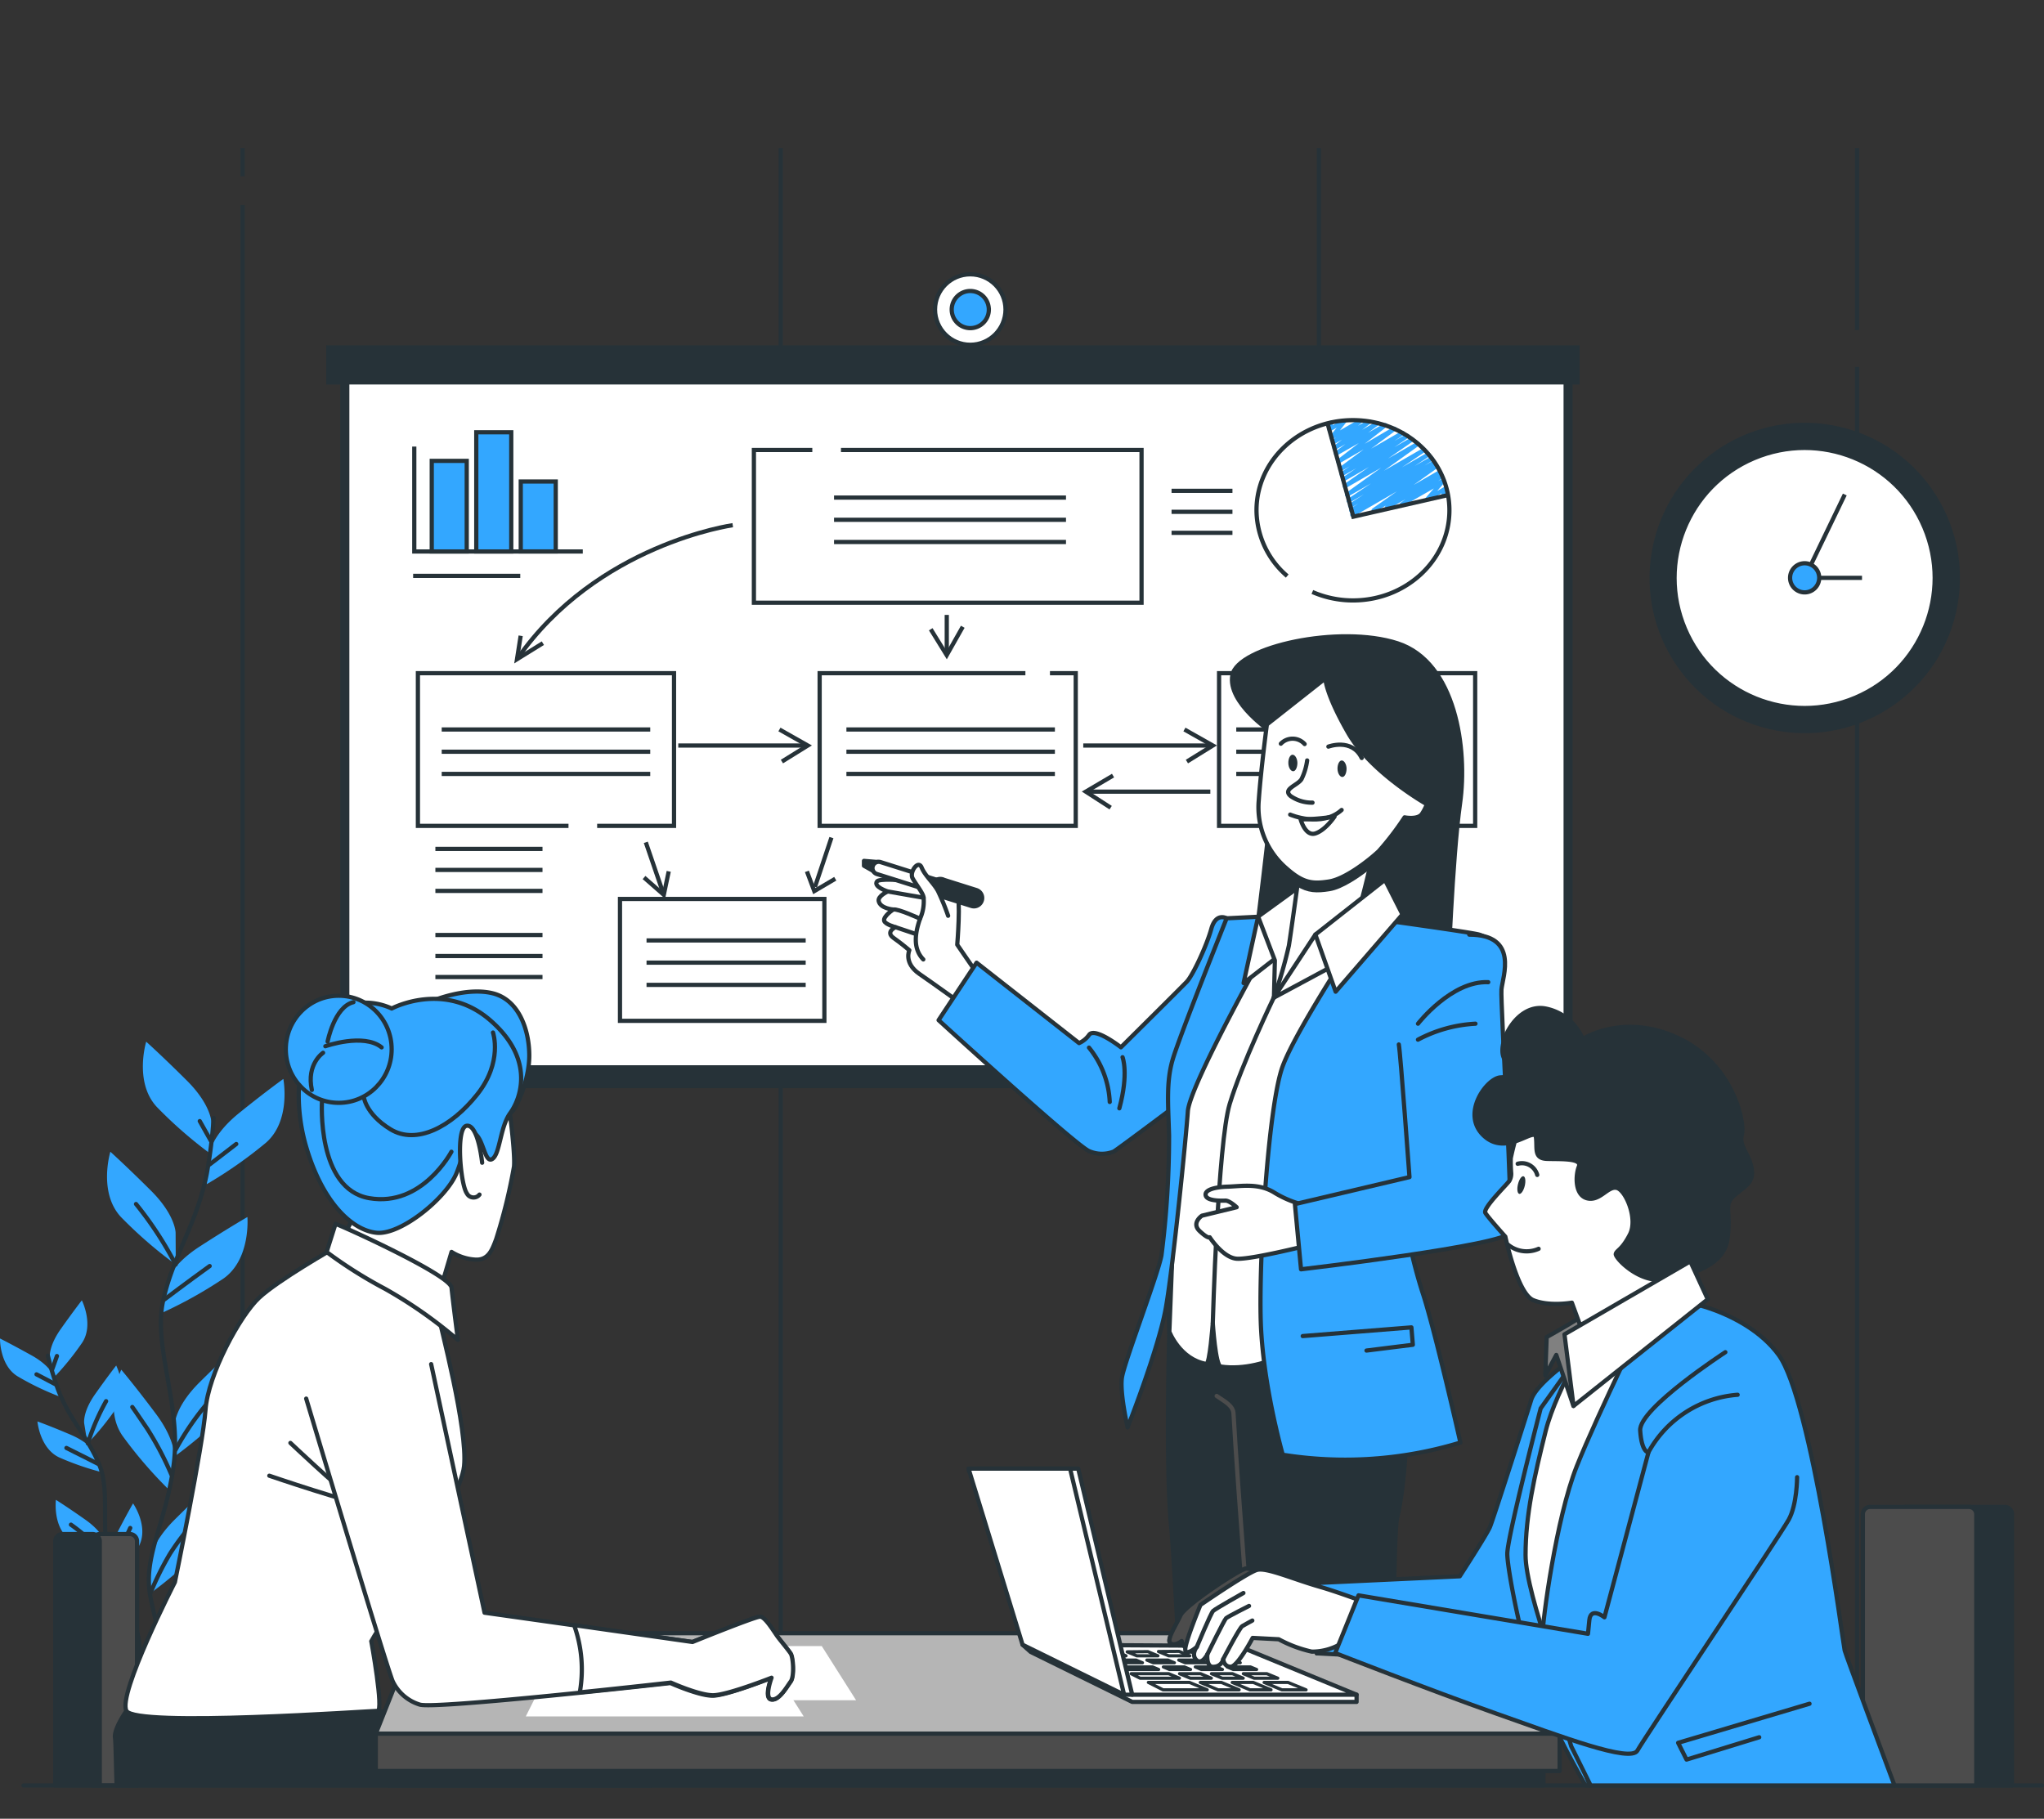 <svg xmlns="http://www.w3.org/2000/svg" xmlns:xlink="http://www.w3.org/1999/xlink" width="345" height="307" viewBox="0 0 345 307">
  <rect x="0" y="0" width="345" height="307" fill="#333333" stroke="none"/>
  <defs>
    <clipPath id="clip-path">
      <rect id="Rectangle_5892" data-name="Rectangle 5892" width="345" height="307" transform="translate(20677 4321)" fill="#fff"/>
    </clipPath>
  </defs>
  <g id="Mask_Group_24" data-name="Mask Group 24" transform="translate(-20677 -4321)" clip-path="url(#clip-path)">
    <g id="Consulting-bro" transform="translate(20671.166 4308.121)">
      <g id="freepik--background-simple--inject-32">
        <path id="Path_52773" data-name="Path 52773" d="M20.017,201.34s13.677,55.82,69.1,85.233,121.855,21.022,175.951,15.608S353.8,260.116,350.478,214.1s-46.844-52.394-79.784-99.851-34.464-64.639-87.883-88.261S60.286,34.008,33.324,94.408,20.017,201.34,20.017,201.34Z" fill="none"/>
        <path id="Path_52774" data-name="Path 52774" d="M20.017,201.34s13.677,55.82,69.1,85.233,121.855,21.022,175.951,15.608S353.8,260.116,350.478,214.1s-46.844-52.394-79.784-99.851-34.464-64.639-87.883-88.261S60.286,34.008,33.324,94.408,20.017,201.34,20.017,201.34Z" fill="#fff" opacity="0"/>
      </g>
      <g id="freepik--Wall--inject-32">
        <line id="Line_434" data-name="Line 434" y2="249.438" transform="translate(46.78 47.493)" fill="none" stroke="#263238" stroke-miterlimit="10" stroke-width="0.712"/>
        <line id="Line_435" data-name="Line 435" y2="4.773" transform="translate(46.78 37.876)" fill="none" stroke="#263238" stroke-miterlimit="10" stroke-width="0.712"/>
        <line id="Line_436" data-name="Line 436" y2="259.054" transform="translate(137.612 37.876)" fill="none" stroke="#263238" stroke-miterlimit="10" stroke-width="0.712"/>
        <line id="Line_437" data-name="Line 437" y2="259.054" transform="translate(228.445 37.876)" fill="none" stroke="#263238" stroke-miterlimit="10" stroke-width="0.712"/>
        <line id="Line_438" data-name="Line 438" y2="222.119" transform="translate(319.277 74.811)" fill="none" stroke="#263238" stroke-miterlimit="10" stroke-width="0.712"/>
        <line id="Line_439" data-name="Line 439" y2="30.71" transform="translate(319.277 37.876)" fill="none" stroke="#263238" stroke-miterlimit="10" stroke-width="0.712"/>
      </g>
      <g id="freepik--Board--inject-32">
        <rect id="Rectangle_5897" data-name="Rectangle 5897" width="208" height="123.273" transform="translate(63.271 73.28)" fill="#263238"/>
        <rect id="Rectangle_5898" data-name="Rectangle 5898" width="205.649" height="116.263" transform="translate(64.447 76.785)" fill="#fff" stroke="#263238" stroke-linecap="round" stroke-linejoin="round" stroke-width="0.712"/>
        <rect id="Rectangle_5899" data-name="Rectangle 5899" width="211.54" height="6.611" transform="translate(60.899 71.171)" fill="#263238"/>
        <circle id="Ellipse_759" data-name="Ellipse 759" cx="5.948" cy="5.948" r="5.948" transform="translate(163.656 59.182)" fill="#fff" stroke="#263238" stroke-linecap="round" stroke-linejoin="round" stroke-width="0.712"/>
        <path id="Path_52775" data-name="Path 52775" d="M172.739,65.13A3.134,3.134,0,1,1,169.6,62a3.134,3.134,0,0,1,3.134,3.127Z" fill="#33a7ff" stroke="#263238" stroke-miterlimit="10" stroke-width="0.712"/>
      </g>
      <g id="freepik--Graphics--inject-32">
        <path id="Path_52776" data-name="Path 52776" d="M101.788,152.287H76.371V126.514H119.6v25.773H106.625" fill="none" stroke="#263238" stroke-miterlimit="10" stroke-width="0.712"/>
        <rect id="Rectangle_5900" data-name="Rectangle 5900" width="34.499" height="20.573" transform="translate(110.479 164.625)" fill="none" stroke="#263238" stroke-miterlimit="10" stroke-width="0.712"/>
        <path id="Path_52777" data-name="Path 52777" d="M183.053,126.514h4.352v25.773H144.18V126.514h34.727" fill="none" stroke="#263238" stroke-miterlimit="10" stroke-width="0.712"/>
        <path id="Path_52778" data-name="Path 52778" d="M147.778,88.838h50.734v25.78h-65.43V88.838h9.859" fill="none" stroke="#263238" stroke-miterlimit="10" stroke-width="0.712"/>
        <rect id="Rectangle_5901" data-name="Rectangle 5901" width="43.226" height="25.773" transform="translate(211.597 126.514)" fill="none" stroke="#263238" stroke-miterlimit="10" stroke-width="0.712"/>
        <path id="Path_52779" data-name="Path 52779" d="M129.513,101.532s-22.938,3.184-36.415,22.617" fill="none" stroke="#263238" stroke-miterlimit="10" stroke-width="0.712"/>
        <line id="Line_440" data-name="Line 440" x2="3.035" y2="8.862" transform="translate(114.838 155.065)" fill="none" stroke="#263238" stroke-miterlimit="10" stroke-width="0.712"/>
        <line id="Line_441" data-name="Line 441" x1="2.778" y2="8.327" transform="translate(143.39 154.267)" fill="none" stroke="#263238" stroke-miterlimit="10" stroke-width="0.712"/>
        <path id="Path_52780" data-name="Path 52780" d="M114.539,161.006l3.334,2.921.833-3.961" fill="none" stroke="#263238" stroke-miterlimit="10" stroke-width="0.712"/>
        <path id="Path_52781" data-name="Path 52781" d="M142.029,159.966l1.247,3.334,3.54-2.087" fill="none" stroke="#263238" stroke-miterlimit="10" stroke-width="0.712"/>
        <path id="Path_52782" data-name="Path 52782" d="M93.717,120.2l-.62,3.954,4.367-2.707" fill="none" stroke="#263238" stroke-miterlimit="10" stroke-width="0.712"/>
        <line id="Line_442" data-name="Line 442" x2="21.656" transform="translate(188.674 138.724)" fill="none" stroke="#263238" stroke-miterlimit="10" stroke-width="0.712"/>
        <path id="Path_52783" data-name="Path 52783" d="M205.749,136.017l4.794,2.707-4.374,2.707" fill="none" stroke="#263238" stroke-miterlimit="10" stroke-width="0.712"/>
        <line id="Line_443" data-name="Line 443" x2="21.656" transform="translate(120.316 138.724)" fill="none" stroke="#263238" stroke-miterlimit="10" stroke-width="0.712"/>
        <path id="Path_52784" data-name="Path 52784" d="M137.392,136.017l4.787,2.707-4.367,2.707" fill="none" stroke="#263238" stroke-miterlimit="10" stroke-width="0.712"/>
        <line id="Line_444" data-name="Line 444" y2="6.589" transform="translate(165.636 116.676)" fill="none" stroke="#263238" stroke-miterlimit="10" stroke-width="0.712"/>
        <path id="Path_52785" data-name="Path 52785" d="M168.336,118.678l-2.707,4.794-2.7-4.374" fill="none" stroke="#263238" stroke-miterlimit="10" stroke-width="0.712"/>
        <line id="Line_445" data-name="Line 445" x1="20.829" transform="translate(189.294 146.51)" fill="none" stroke="#263238" stroke-miterlimit="10" stroke-width="0.712"/>
        <path id="Path_52786" data-name="Path 52786" d="M193.7,143.8l-4.6,2.707,4.2,2.707" fill="none" stroke="#263238" stroke-miterlimit="10" stroke-width="0.712"/>
        <line id="Line_446" data-name="Line 446" x2="39.151" transform="translate(146.609 96.873)" fill="none" stroke="#263238" stroke-miterlimit="10" stroke-width="0.712"/>
        <line id="Line_447" data-name="Line 447" x2="39.151" transform="translate(146.609 100.62)" fill="none" stroke="#263238" stroke-miterlimit="10" stroke-width="0.712"/>
        <line id="Line_448" data-name="Line 448" x2="39.151" transform="translate(146.609 104.367)" fill="none" stroke="#263238" stroke-miterlimit="10" stroke-width="0.712"/>
        <line id="Line_449" data-name="Line 449" x2="35.197" transform="translate(80.389 136.017)" fill="none" stroke="#263238" stroke-miterlimit="10" stroke-width="0.712"/>
        <line id="Line_450" data-name="Line 450" x2="35.197" transform="translate(80.389 139.771)" fill="none" stroke="#263238" stroke-miterlimit="10" stroke-width="0.712"/>
        <line id="Line_451" data-name="Line 451" x2="35.197" transform="translate(80.389 143.518)" fill="none" stroke="#263238" stroke-miterlimit="10" stroke-width="0.712"/>
        <line id="Line_452" data-name="Line 452" x2="35.19" transform="translate(148.697 136.017)" fill="none" stroke="#263238" stroke-miterlimit="10" stroke-width="0.712"/>
        <line id="Line_453" data-name="Line 453" x2="35.19" transform="translate(148.697 139.771)" fill="none" stroke="#263238" stroke-miterlimit="10" stroke-width="0.712"/>
        <line id="Line_454" data-name="Line 454" x2="35.19" transform="translate(148.697 143.518)" fill="none" stroke="#263238" stroke-miterlimit="10" stroke-width="0.712"/>
        <line id="Line_455" data-name="Line 455" x2="35.19" transform="translate(214.497 136.017)" fill="none" stroke="#263238" stroke-miterlimit="10" stroke-width="0.712"/>
        <line id="Line_456" data-name="Line 456" x2="35.19" transform="translate(214.497 139.771)" fill="none" stroke="#263238" stroke-miterlimit="10" stroke-width="0.712"/>
        <line id="Line_457" data-name="Line 457" x2="35.19" transform="translate(214.497 143.518)" fill="none" stroke="#263238" stroke-miterlimit="10" stroke-width="0.712"/>
        <line id="Line_458" data-name="Line 458" x2="26.863" transform="translate(114.96 171.627)" fill="none" stroke="#263238" stroke-miterlimit="10" stroke-width="0.712"/>
        <line id="Line_459" data-name="Line 459" x2="26.863" transform="translate(114.96 175.374)" fill="none" stroke="#263238" stroke-miterlimit="10" stroke-width="0.712"/>
        <line id="Line_460" data-name="Line 460" x2="26.863" transform="translate(114.96 179.128)" fill="none" stroke="#263238" stroke-miterlimit="10" stroke-width="0.712"/>
        <path id="Path_52787" data-name="Path 52787" d="M234.079,100.143a.356.356,0,0,1-.185-.655l.271-.171-.1.057a.356.356,0,0,1-.363-.606l1.425-.9-1.247.712a.356.356,0,0,1-.37-.605l2.55-1.667-2.415,1.425a.356.356,0,0,1-.477-.121.363.363,0,0,1,.107-.484l3.975-2.657-3.875,2.23a.349.349,0,0,1-.47-.114A.342.342,0,0,1,233,96.1l5.962-4.274L233,95.27a.356.356,0,0,1-.477-.121.349.349,0,0,1,.1-.477l4.274-2.963-4.2,2.429a.356.356,0,0,1-.47-.107.349.349,0,0,1,.1-.477l2.422-1.631-2.287,1.318a.356.356,0,0,1-.477-.121.349.349,0,0,1,.107-.477l1.56-1.054-1.425.819a.356.356,0,0,1-.385-.591l4.167-3.084-4.125,2.379a.356.356,0,0,1-.392-.591l3.69-2.849-3.669,2.087a.363.363,0,0,1-.477-.114.349.349,0,0,1,.093-.477l1.8-1.332-1.667.969a.363.363,0,0,1-.477-.114.356.356,0,0,1,.085-.477l1.475-1.118-1.332.769a.349.349,0,0,1-.47-.114.356.356,0,0,1,.071-.477l.712-.577-.57.328a.349.349,0,0,1-.442-.071.363.363,0,0,1,0-.449l1.126-1.425-1.026.591a.356.356,0,0,1-.392,0,.363.363,0,0,1-.135-.363L230,84.87a.385.385,0,0,1-.3-.178.363.363,0,0,1,.135-.484l.513-.3a.356.356,0,0,1,.52.392l-.093.363,1.881-1.083a.356.356,0,0,1,.456.527l-1.118,1.425,3.369-1.945a.363.363,0,0,1,.47.107.356.356,0,0,1-.078.477l-.712.584,1.781-1.033a.356.356,0,0,1,.392.591l-1.475,1.118,2.429-1.425a.363.363,0,0,1,.477.114.356.356,0,0,1-.085.477l-1.809,1.332,2.714-1.567a.352.352,0,1,1,.392.584l-3.69,2.849,4.865-2.849a.363.363,0,0,1,.477.114.356.356,0,0,1-.085.477l-4.174,3.084,5.143-2.963a.354.354,0,0,1,.378.6L241.2,87.306l2.023-1.168a.356.356,0,0,1,.378.6l-2.415,1.631,2.849-1.653a.356.356,0,0,1,.378.6l-4.274,2.963L245,87.47a.356.356,0,0,1,.378.6l-5.962,4.274,6.639-3.84a.356.356,0,0,1,.477.121.342.342,0,0,1-.1.477l-3.982,2.671,4.324-2.5a.356.356,0,0,1,.37.605l-2.55,1.667,2.728-1.574a.349.349,0,0,1,.477.121.342.342,0,0,1-.107.477l-1.425.912,1.475-.855a.349.349,0,0,1,.477.121.363.363,0,0,1-.107.484l-.271.171.306-.178a.356.356,0,0,1,.378.6l-4.1,2.921,4.274-2.472a.349.349,0,0,1,.477.114.356.356,0,0,1-.1.484l-.093.057h0a.356.356,0,0,1,.385.6l-.8.563.755-.427a.349.349,0,0,1,.442.534l-1.353,1.56L249.723,95a.342.342,0,0,1,.406.043.356.356,0,0,1,.1.4l-.142.335a.357.357,0,0,1,.221.662l-.755.435a.349.349,0,0,1-.5-.442l.121-.3-2.244,1.3a.356.356,0,0,1-.442-.541l1.353-1.56L242.649,98.3a.356.356,0,0,1-.47-.114.342.342,0,0,1,.093-.477l.8-.57-2.956,1.7a.356.356,0,0,1-.477-.121.349.349,0,0,1,.107-.477l.085-.064-1.973,1.14a.349.349,0,0,1-.47-.114.342.342,0,0,1,.093-.477l4.125-2.9-7.344,4.239a.32.32,0,0,1-.178.071Z" fill="#33a7ff"/>
        <path id="Path_52788" data-name="Path 52788" d="M223.1,110.116a14.731,14.731,0,0,1-5.186-11.1c0-8.406,7.287-15.216,16.277-15.216s16.284,6.81,16.284,15.216-7.287,15.216-16.284,15.216a17.149,17.149,0,0,1-6.848-1.426" fill="none" stroke="#263238" stroke-miterlimit="10" stroke-width="0.712"/>
        <line id="Line_461" data-name="Line 461" x2="10.279" transform="translate(203.576 95.733)" fill="none" stroke="#263238" stroke-miterlimit="10" stroke-width="0.712"/>
        <line id="Line_462" data-name="Line 462" x2="10.279" transform="translate(203.576 99.274)" fill="none" stroke="#263238" stroke-miterlimit="10" stroke-width="0.712"/>
        <line id="Line_463" data-name="Line 463" x2="10.279" transform="translate(203.576 102.821)" fill="none" stroke="#263238" stroke-miterlimit="10" stroke-width="0.712"/>
        <line id="Line_464" data-name="Line 464" x2="18.08" transform="translate(79.321 156.176)" fill="none" stroke="#263238" stroke-miterlimit="10" stroke-width="0.712"/>
        <line id="Line_465" data-name="Line 465" x2="18.08" transform="translate(79.321 159.724)" fill="none" stroke="#263238" stroke-miterlimit="10" stroke-width="0.712"/>
        <line id="Line_466" data-name="Line 466" x2="18.08" transform="translate(75.566 110.087)" fill="none" stroke="#263238" stroke-miterlimit="10" stroke-width="0.712"/>
        <line id="Line_467" data-name="Line 467" x2="18.08" transform="translate(79.321 163.264)" fill="none" stroke="#263238" stroke-miterlimit="10" stroke-width="0.712"/>
        <line id="Line_468" data-name="Line 468" x2="18.08" transform="translate(79.321 170.708)" fill="none" stroke="#263238" stroke-miterlimit="10" stroke-width="0.712"/>
        <line id="Line_469" data-name="Line 469" x2="18.08" transform="translate(79.321 174.256)" fill="none" stroke="#263238" stroke-miterlimit="10" stroke-width="0.712"/>
        <line id="Line_470" data-name="Line 470" x2="18.08" transform="translate(79.321 177.803)" fill="none" stroke="#263238" stroke-miterlimit="10" stroke-width="0.712"/>
        <path id="Path_52789" data-name="Path 52789" d="M229.862,84.186l4.4,15.907,16.078-3.669" fill="none" stroke="#263238" stroke-miterlimit="10" stroke-width="0.712"/>
        <path id="Path_52790" data-name="Path 52790" d="M75.759,88.261V105.97H104.2" fill="none" stroke="#263238" stroke-miterlimit="10" stroke-width="0.712"/>
        <rect id="Rectangle_5902" data-name="Rectangle 5902" width="5.905" height="15.294" transform="translate(78.708 90.675)" fill="#33a7ff" stroke="#263238" stroke-miterlimit="10" stroke-width="0.712"/>
        <rect id="Rectangle_5903" data-name="Rectangle 5903" width="5.905" height="11.804" transform="translate(93.731 94.159)" fill="#33a7ff" stroke="#263238" stroke-miterlimit="10" stroke-width="0.712"/>
        <rect id="Rectangle_5904" data-name="Rectangle 5904" width="5.905" height="20.124" transform="translate(86.223 85.846)" fill="#33a7ff" stroke="#263238" stroke-miterlimit="10" stroke-width="0.712"/>
      </g>
      <g id="freepik--Plants--inject-32">
        <path id="Path_52791" data-name="Path 52791" d="M41.523,202.387s0-2.978-4.167-7.124-6.846-6.547-6.846-6.547-2.087,6.846,1.788,11.013a73.087,73.087,0,0,0,9.225,8.035Z" fill="#33a7ff"/>
        <path id="Path_52792" data-name="Path 52792" d="M35.475,220.979s0-2.978-4.167-7.124-6.846-6.561-6.846-6.561-2.087,6.846,1.781,11.013a73.452,73.452,0,0,0,9.261,8.035Z" fill="#33a7ff"/>
        <path id="Path_52793" data-name="Path 52793" d="M41.259,207.459s.321-2.963,4.9-6.668,7.5-5.784,7.5-5.784,1.353,7.024-2.935,10.764a73.829,73.829,0,0,1-10.03,7.017Z" fill="#33a7ff"/>
        <path id="Path_52794" data-name="Path 52794" d="M33.958,229.413s.62-2.906,5.571-6.112,8.064-4.986,8.064-4.986.605,7.124-4.053,10.393a73.574,73.574,0,0,1-10.685,5.927Z" fill="#33a7ff"/>
        <path id="Path_52795" data-name="Path 52795" d="M35.326,253.356s0-2.978,4.174-7.124,6.846-6.547,6.846-6.547,2.08,6.846-1.788,11.013a72.9,72.9,0,0,1-9.261,8.035Z" fill="#33a7ff"/>
        <path id="Path_52796" data-name="Path 52796" d="M35.261,259.2s.42-2.942-3.113-7.665-5.848-7.451-5.848-7.451-3.035,6.482.207,11.155A73.03,73.03,0,0,0,34.5,264.5Z" fill="#33a7ff"/>
        <path id="Path_52797" data-name="Path 52797" d="M31.151,276.521s0-2.978,4.167-7.124,6.846-6.554,6.846-6.554,2.087,6.846-1.788,11.013a72.788,72.788,0,0,1-9.261,8.042Z" fill="#33a7ff"/>
        <path id="Path_52798" data-name="Path 52798" d="M33.929,292.222s-.748-2.885,2.223-7.971,4.986-8.071,4.986-8.071,3.747,6.1,1.061,11.113a73.93,73.93,0,0,1-6.9,10.115Z" fill="#33a7ff"/>
        <path id="Path_52799" data-name="Path 52799" d="M41.9,201.6a84.978,84.978,0,0,1-1.14,9.261c-1.646,8.548-5.77,14-7.416,21.691s3.084,17.6,1.817,27.468-5.108,15.373-4.011,21.962,6.867,24.434,6.867,24.434" fill="none" stroke="#263238" stroke-linecap="round" stroke-linejoin="round" stroke-width="0.712"/>
        <line id="Line_471" data-name="Line 471" y1="3.448" x2="4.488" transform="translate(41.224 205.991)" fill="none" stroke="#263238" stroke-linecap="round" stroke-linejoin="round" stroke-width="0.712"/>
        <line id="Line_472" data-name="Line 472" x1="1.881" y1="3.341" transform="translate(39.55 202.123)" fill="none" stroke="#263238" stroke-linecap="round" stroke-linejoin="round" stroke-width="0.712"/>
        <path id="Path_52800" data-name="Path 52800" d="M33.595,232.227s3.761-2.849,7.629-5.635" fill="none" stroke="#263238" stroke-linecap="round" stroke-linejoin="round" stroke-width="0.712"/>
        <path id="Path_52801" data-name="Path 52801" d="M35.475,226.336a60.168,60.168,0,0,0-6.682-10.215" fill="none" stroke="#263238" stroke-linecap="round" stroke-linejoin="round" stroke-width="0.712"/>
        <path id="Path_52802" data-name="Path 52802" d="M35.475,257.594a46.638,46.638,0,0,1,8.042-10.764" fill="none" stroke="#263238" stroke-linecap="round" stroke-linejoin="round" stroke-width="0.712"/>
        <path id="Path_52803" data-name="Path 52803" d="M34.749,261.768a52.763,52.763,0,0,0-4.075-7.729c-2.194-3.234-2.507-3.654-2.507-3.654" fill="none" stroke="#263238" stroke-linecap="round" stroke-linejoin="round" stroke-width="0.712"/>
        <path id="Path_52804" data-name="Path 52804" d="M31.151,281.992a49.985,49.985,0,0,1,3.384-6.853,43.806,43.806,0,0,1,4.388-5.742" fill="none" stroke="#263238" stroke-linecap="round" stroke-linejoin="round" stroke-width="0.712"/>
        <path id="Path_52805" data-name="Path 52805" d="M35.29,297.407a12.758,12.758,0,0,1,1.126-6.6c1.567-3.028,3.341-7,4.075-8.548" fill="none" stroke="#263238" stroke-linecap="round" stroke-linejoin="round" stroke-width="0.712"/>
        <path id="Path_52806" data-name="Path 52806" d="M14.247,242.157s-.328-1.866,1.838-4.929,3.562-4.851,3.562-4.851,2.052,4.068.071,7.124a46.3,46.3,0,0,1-4.915,6.041Z" fill="#33a7ff"/>
        <path id="Path_52807" data-name="Path 52807" d="M20.046,253.163s-.328-1.866,1.838-4.937,3.562-4.844,3.562-4.844,2.044,4.068.071,7.124a46.652,46.652,0,0,1-4.915,6.048Z" fill="#33a7ff"/>
        <path id="Path_52808" data-name="Path 52808" d="M14.959,245.313s-.52-1.824-3.8-3.647-5.328-2.849-5.328-2.849-.085,4.559,3.013,6.411a46.09,46.09,0,0,0,7.031,3.384Z" fill="#33a7ff"/>
        <path id="Path_52809" data-name="Path 52809" d="M21.912,258.285s-.712-1.752-4.16-3.227-5.6-2.237-5.6-2.237.4,4.538,3.676,6.076a47.219,47.219,0,0,0,7.359,2.536Z" fill="#33a7ff"/>
        <path id="Path_52810" data-name="Path 52810" d="M23.65,273.451s-.321-1.866-3.391-4.032-4.986-3.362-4.986-3.362-.57,4.523,2.315,6.717a46.469,46.469,0,0,0,6.632,4.039Z" fill="#33a7ff"/>
        <path id="Path_52811" data-name="Path 52811" d="M24.327,277.105s-.584-1.8,1.118-5.143,2.849-5.307,2.849-5.307,2.607,3.733,1.083,7.017a45.9,45.9,0,0,1-4,6.675Z" fill="#33a7ff"/>
        <path id="Path_52812" data-name="Path 52812" d="M29.556,292.165s.221-1.881,3.156-4.217,4.808-3.64,4.808-3.64.819,4.481-1.93,6.831a46.493,46.493,0,0,1-6.411,4.417Z" fill="#33a7ff"/>
        <path id="Path_52813" data-name="Path 52813" d="M28.786,287.52s-.292-1.866-3.391-4-4.986-3.369-4.986-3.369-.563,4.523,2.322,6.717a46.588,46.588,0,0,0,6.653,4.039Z" fill="#33a7ff"/>
        <path id="Path_52814" data-name="Path 52814" d="M28.743,297.671s.164-1.888-2.258-4.759-3.989-4.523-3.989-4.523-1.688,4.231.541,7.081a46.346,46.346,0,0,0,5.457,5.6Z" fill="#33a7ff"/>
        <path id="Path_52815" data-name="Path 52815" d="M13.912,241.723a54.618,54.618,0,0,0,1.717,5.7c1.959,5.165,5.136,8.156,7.01,12.822s0,11.4,1.838,17.424,4.872,9.083,4.9,13.335-1.653,16.021-1.653,16.021" fill="none" stroke="#263238" stroke-linecap="round" stroke-linejoin="round" stroke-width="0.712"/>
        <line id="Line_473" data-name="Line 473" x1="3.191" y1="1.674" transform="translate(11.996 244.871)" fill="none" stroke="#263238" stroke-linecap="round" stroke-linejoin="round" stroke-width="0.712"/>
        <line id="Line_474" data-name="Line 474" y1="2.301" x2="0.819" transform="translate(14.625 241.78)" fill="none" stroke="#263238" stroke-linecap="round" stroke-linejoin="round" stroke-width="0.712"/>
        <path id="Path_52816" data-name="Path 52816" d="M22.439,260.009s-2.664-1.361-5.393-2.714" fill="none" stroke="#263238" stroke-linecap="round" stroke-linejoin="round" stroke-width="0.712"/>
        <path id="Path_52817" data-name="Path 52817" d="M20.658,256.525a38.012,38.012,0,0,1,3.084-7.124" fill="none" stroke="#263238" stroke-linecap="round" stroke-linejoin="round" stroke-width="0.712"/>
        <path id="Path_52818" data-name="Path 52818" d="M24.021,276.122a29.854,29.854,0,0,0-6.212-5.877" fill="none" stroke="#263238" stroke-linecap="round" stroke-linejoin="round" stroke-width="0.712"/>
        <path id="Path_52819" data-name="Path 52819" d="M24.932,278.665a33.647,33.647,0,0,1,1.71-5.293c1.026-2.265,1.175-2.564,1.175-2.564" fill="none" stroke="#263238" stroke-linecap="round" stroke-linejoin="round" stroke-width="0.712"/>
        <path id="Path_52820" data-name="Path 52820" d="M29.206,294.2a28.3,28.3,0,0,1,3.434-3.562,18.376,18.376,0,0,0,2.265-1.966" fill="none" stroke="#263238" stroke-linecap="round" stroke-linejoin="round" stroke-width="0.712"/>
        <path id="Path_52821" data-name="Path 52821" d="M29.377,290.954a32.011,32.011,0,0,0-2.849-3.932,28.089,28.089,0,0,0-3.377-3.127" fill="none" stroke="#263238" stroke-linecap="round" stroke-linejoin="round" stroke-width="0.712"/>
        <path id="Path_52822" data-name="Path 52822" d="M28.494,301.069a8.156,8.156,0,0,0-1.425-4.018c-1.311-1.724-2.849-4.025-3.483-4.93" fill="none" stroke="#263238" stroke-linecap="round" stroke-linejoin="round" stroke-width="0.712"/>
      </g>
      <g id="freepik--Clock--inject-32">
        <circle id="Ellipse_760" data-name="Ellipse 760" cx="25.837" cy="25.837" r="25.837" transform="translate(279.436 129.762) rotate(-76.92)" fill="#263238" stroke="#263238" stroke-miterlimit="10" stroke-width="0.712"/>
        <circle id="Ellipse_761" data-name="Ellipse 761" cx="21.948" cy="21.948" r="21.948" transform="translate(281.662 98.789) rotate(-22.95)" fill="#fff" stroke="#263238" stroke-miterlimit="10" stroke-width="0.712"/>
        <path id="Path_52823" data-name="Path 52823" d="M317.211,96.353l-6.782,14.069h9.688" fill="none" stroke="#263238" stroke-miterlimit="10" stroke-width="0.712"/>
        <path id="Path_52824" data-name="Path 52824" d="M312.894,110.415a2.458,2.458,0,1,1-.722-1.74A2.465,2.465,0,0,1,312.894,110.415Z" fill="#33a7ff" stroke="#263238" stroke-miterlimit="10" stroke-width="0.712"/>
      </g>
      <g id="freepik--characters-3--inject-32">
        <path id="Path_52825" data-name="Path 52825" d="M170.723,177.176l-3.32-4.83s.655-7.765-.085-8.976-12.737-2.614-13.449-1.717,1.809,1.71,1.809,1.71-1.71.755-1.532,1.617c.264,1.268,2.451,1.425,2.451,1.425s-1.738,1.161-1.524,1.916c.171.6,1.909,1.069,1.909,1.069s-1.76.8-.321,1.816,2.657,2.073,2.657,2.073-1,2.137,1.7,4,7.366,5.243,7.366,5.243Z" fill="#fff" stroke="#263238" stroke-linecap="round" stroke-linejoin="round" stroke-width="0.712"/>
        <path id="Path_52826" data-name="Path 52826" d="M154.317,158.42l-2.657-.221v.819l2.137,1.2a10.946,10.946,0,0,1,.52-1.8Z" fill="#263238" stroke="#263238" stroke-linecap="round" stroke-linejoin="round" stroke-width="0.712"/>
        <path id="Path_52827" data-name="Path 52827" d="M164.76,163.8a.99.99,0,0,1-.349-.05l-10.543-3.327a1.054,1.054,0,1,1,.634-2.009l10.543,3.327a1.054,1.054,0,0,1-.285,2.059Z" fill="#fff" stroke="#263238" stroke-linecap="round" stroke-linejoin="round" stroke-width="0.712"/>
        <path id="Path_52828" data-name="Path 52828" d="M170.252,165.871a1.539,1.539,0,0,1-.47-.071l-5.442-1.717a1.425,1.425,0,1,1,.848-2.678l5.442,1.717a1.408,1.408,0,0,1-.378,2.75Z" fill="#263238" stroke="#263238" stroke-linecap="round" stroke-linejoin="round" stroke-width="0.712"/>
        <path id="Path_52829" data-name="Path 52829" d="M165.864,167.46a39.769,39.769,0,0,0-1.71-4.174c-.748-1.382-2.187-2.572-2.757-3.961s-2.094.762-1.532,1.8,1.838,2.586,1.859,3.291a7.025,7.025,0,0,1-.606,3.562c-.812,2.337-1.261,4.986.556,6.853" fill="#fff" stroke="#263238" stroke-linecap="round" stroke-linejoin="round" stroke-width="0.712"/>
        <line id="Line_475" data-name="Line 475" x2="6.019" y2="1.054" transform="translate(155.706 163.364)" fill="none" stroke="#263238" stroke-linecap="round" stroke-linejoin="round" stroke-width="0.712"/>
        <path id="Path_52830" data-name="Path 52830" d="M156.625,166.413c.712-.2,4.495,1.539,4.495,1.539" fill="none" stroke="#263238" stroke-linecap="round" stroke-linejoin="round" stroke-width="0.712"/>
        <line id="Line_476" data-name="Line 476" x2="3.127" y2="1.047" transform="translate(157.01 169.398)" fill="none" stroke="#263238" stroke-linecap="round" stroke-linejoin="round" stroke-width="0.712"/>
        <path id="Path_52831" data-name="Path 52831" d="M212.872,167.895s-1.8-1.061-2.586,1.781-3.113,7.836-4.139,8.919-11.113,11.07-11.113,11.07-4.331-3.4-5.35-2.137a4.082,4.082,0,0,1-1.717,1.425l-17.3-13.57-6.411,9.7s23.508,21.485,25.474,22.133a5.374,5.374,0,0,0,4.053.057c.7-.37,13.606-10.087,13.606-10.087s7.872-25.4,8.548-26.3S212.872,167.895,212.872,167.895Z" fill="#33a7ff" stroke="#263238" stroke-linecap="round" stroke-linejoin="round" stroke-width="0.712"/>
        <path id="Path_52832" data-name="Path 52832" d="M189.643,189.721a15.657,15.657,0,0,1,3.5,9.168" fill="#33a7ff" stroke="#263238" stroke-linecap="round" stroke-linejoin="round" stroke-width="0.712"/>
        <path id="Path_52833" data-name="Path 52833" d="M195.306,191.338s1.076,2.7-.541,8.627" fill="#33a7ff" stroke="#263238" stroke-linecap="round" stroke-linejoin="round" stroke-width="0.712"/>
        <path id="Path_52834" data-name="Path 52834" d="M220.58,136.544s-7.636-4.986-6.732-9.724,18.03-8.548,27.874-5.35,11.846,17.93,10.55,27.02-2.08,29.833-2.08,29.833l-33.4.983s3.113-24.291,3.761-31.97S220.58,136.544,220.58,136.544Z" fill="#263238" stroke="#263238" stroke-linecap="round" stroke-linejoin="round" stroke-width="0.712"/>
        <path id="Path_52835" data-name="Path 52835" d="M203.484,270.288c.712,7.259,2.066,39.244,2.849,43.981H241.06c-.071-5.457-.164-42.314.62-45.327.99-3.768,2.379-16.334.848-23.543a44.351,44.351,0,0,0-3.391-10.685l-36.045-.036.107,2.956S202.522,260.009,203.484,270.288Z" fill="#263238" stroke="#263238" stroke-linecap="round" stroke-linejoin="round" stroke-width="0.712"/>
        <path id="Path_52836" data-name="Path 52836" d="M211.191,248.519c1.425.976,2.849,1.674,2.849,3.084.712,12.666,3.519,48.241,4.509,61.056" fill="none" stroke="#4c4c4c" stroke-linecap="round" stroke-linejoin="round" stroke-width="0.712"/>
        <path id="Path_52837" data-name="Path 52837" d="M221.542,167.4l17.624.655s-14.147,21.777-14.026,33.744,2.493,36.772,2.493,36.772-7.75,6.133-15.764,4.986c-.869-.128-1.332-7.309-1.332-7.309s-.513,6.974-1.1,6.867c-4.488-.8-6.233-5.442-6.233-5.442l.933-23.971s0-15.722,1.752-20.238,13.592-24.576,13.592-24.576Z" fill="#fff" stroke="#263238" stroke-linecap="round" stroke-linejoin="round" stroke-width="0.712"/>
        <path id="Path_52838" data-name="Path 52838" d="M220.829,181.28s-5.449,11.326-7.444,17.966-2.849,36.978-2.849,36.978" fill="none" stroke="#263238" stroke-linecap="round" stroke-linejoin="round" stroke-width="0.712"/>
        <path id="Path_52839" data-name="Path 52839" d="M237.043,167.887s-12.359,18.436-14.746,25.075-3.982,32.056-3.669,42.827,3.718,22.653,3.718,22.653a66.811,66.811,0,0,0,29.983-2.059s-4.317-19.112-6.411-25.388a83.246,83.246,0,0,1-2.949-12.587s14.19-45.249,14.19-45.947-.278-1.425-1.7-1.831S237.043,167.887,237.043,167.887Z" fill="#33a7ff" stroke="#263238" stroke-linecap="round" stroke-linejoin="round" stroke-width="0.712"/>
        <path id="Path_52840" data-name="Path 52840" d="M225.716,238.41l18.343-1.467.242,2.935-7.822.976" fill="#33a7ff" stroke="#263238" stroke-linecap="round" stroke-linejoin="round" stroke-width="0.712"/>
        <path id="Path_52841" data-name="Path 52841" d="M221.378,169.754s-14.724,26.022-15.052,30.724-2.507,26.357-3.718,33.2-6.447,20.138-6.447,20.138-1.346-5.827-.955-8.42,6.062-17.31,6.668-20.616a157.947,157.947,0,0,0,1.282-20.224c-.142-5.157-.5-8.9.57-12.687s9.147-23.978,9.147-23.978l11.718-.577Z" fill="#33a7ff" stroke="#263238" stroke-linecap="round" stroke-linejoin="round" stroke-width="0.712"/>
        <path id="Path_52842" data-name="Path 52842" d="M218.187,167.6l-2.451,11.22,6.3-4.887Z" fill="#fff" stroke="#263238" stroke-linecap="round" stroke-linejoin="round" stroke-width="0.712"/>
        <path id="Path_52843" data-name="Path 52843" d="M225.688,162.16l-7.5,5.442,2.828,7.4-.157,6.276,8.505-12.616Z" fill="#fff" stroke="#263238" stroke-linecap="round" stroke-linejoin="round" stroke-width="0.712"/>
        <path id="Path_52844" data-name="Path 52844" d="M225.253,159.211S223.828,169.7,223.38,172.5a76.034,76.034,0,0,1-2.55,8.783s13.371-12.929,14.033-14,2.971-11.4,2.971-11.4S229.257,159.1,225.253,159.211Z" fill="#fff" stroke="#263238" stroke-linecap="round" stroke-linejoin="round" stroke-width="0.712"/>
        <path id="Path_52845" data-name="Path 52845" d="M224.847,162.153c1.824,1.14,3.241,1.14,5.35.812s4.986-2.308,6.924-3.868c.427-1.817.712-3.213.712-3.213s-8.605,3.213-12.609,3.327C225.253,159.211,225.1,160.436,224.847,162.153Z" fill="#263238" stroke="#263238" stroke-linecap="round" stroke-linejoin="round" stroke-width="0.712"/>
        <path id="Path_52846" data-name="Path 52846" d="M229.534,127.4l-9.866,7.772s-1,7.515-1.368,12.751a13.578,13.578,0,0,0,4.666,11.526c2.849,2.529,4.431,2.657,7.2,2.223s6.86-3.683,8.384-5.122a48.687,48.687,0,0,0,4.36-5.7s2.272.456,2.942-.606a7.71,7.71,0,0,0,.819-1.6s-9.382-5.293-13.235-11.968S229.534,127.4,229.534,127.4Z" fill="#fff" stroke="#263238" stroke-linecap="round" stroke-linejoin="round" stroke-width="0.712"/>
        <path id="Path_52847" data-name="Path 52847" d="M226.464,141.245a10.186,10.186,0,0,1-.955,3.163c-.662,1.061-3.255,1.66-1.831,2.849a6.283,6.283,0,0,0,3.69,1.111" fill="none" stroke="#263238" stroke-linecap="round" stroke-linejoin="round" stroke-width="0.712"/>
        <path id="Path_52848" data-name="Path 52848" d="M223.6,150.385s5.286,2.28,8.684-.784" fill="none" stroke="#263238" stroke-linecap="round" stroke-linejoin="round" stroke-width="0.712"/>
        <path id="Path_52849" data-name="Path 52849" d="M225.367,151.2s.784,2.935,2.507,2.358,3.22-2.849,3.22-2.849a42.213,42.213,0,0,1-5.727.492Z" fill="none" stroke="#263238" stroke-linecap="round" stroke-linejoin="round" stroke-width="0.712"/>
        <path id="Path_52850" data-name="Path 52850" d="M233.118,142.613c0,.769-.306,1.425-.712,1.425s-.8-.6-.819-1.368.306-1.425.712-1.425S233.1,141.851,233.118,142.613Z" fill="#263238"/>
        <path id="Path_52851" data-name="Path 52851" d="M224.819,141.644c0,.769-.306,1.425-.712,1.425s-.8-.6-.819-1.368.306-1.425.712-1.425S224.8,140.875,224.819,141.644Z" fill="#263238"/>
        <path id="Path_52852" data-name="Path 52852" d="M222.026,138.417a2.735,2.735,0,0,1,4.011.057" fill="none" stroke="#263238" stroke-linecap="round" stroke-linejoin="round" stroke-width="0.712"/>
        <path id="Path_52853" data-name="Path 52853" d="M230.047,138.909s3.961-1.5,5.628,1.923" fill="none" stroke="#263238" stroke-linecap="round" stroke-linejoin="round" stroke-width="0.712"/>
        <path id="Path_52854" data-name="Path 52854" d="M227.853,170.63l-7,10.65,10.279-5.528Z" fill="#fff" stroke="#263238" stroke-linecap="round" stroke-linejoin="round" stroke-width="0.712"/>
        <path id="Path_52855" data-name="Path 52855" d="M239.593,161.4l-11.74,9.232,3.419,9.645,11.277-13.043Z" fill="#fff" stroke="#263238" stroke-linecap="round" stroke-linejoin="round" stroke-width="0.712"/>
        <path id="Path_52856" data-name="Path 52856" d="M225.324,216.114a17.2,17.2,0,0,1-4.495-1.98c-2.629-1.567-5.428-1.019-7.772-.947s-3.975.591-3.711,1.517,2.607.862,3.312.841,1.909,1.118,1.909,1.118l-5.863,1.425s-1.838,1.232-.392,2.593,1.71,1.054,1.71,1.054,2.215,3.455,4.566,3.619,11.9-2.23,11.9-2.23Z" fill="#fff" stroke="#263238" stroke-linecap="round" stroke-linejoin="round" stroke-width="0.712"/>
        <path id="Path_52857" data-name="Path 52857" d="M241.937,189.187c.278,1.425,1.8,22.389,1.8,22.389l-19.34,4.559,1.033,11.006s34.613-4.075,35.254-6.2-1.617-38.916-1.425-41.032,3.013-9.261-5.435-9.261" fill="#33a7ff" stroke="#263238" stroke-linecap="round" stroke-linejoin="round" stroke-width="0.712"/>
        <path id="Path_52858" data-name="Path 52858" d="M245.171,185.682s5.656-7.28,11.861-7.01" fill="#33a7ff" stroke="#263238" stroke-linecap="round" stroke-linejoin="round" stroke-width="0.712"/>
        <path id="Path_52859" data-name="Path 52859" d="M245.171,188.375a23.2,23.2,0,0,1,9.7-2.693" fill="#33a7ff" stroke="#263238" stroke-linecap="round" stroke-linejoin="round" stroke-width="0.712"/>
      </g>
      <g id="freepik--character-1--inject-32">
        <path id="Path_52860" data-name="Path 52860" d="M28.964,314.269V273.052a1.225,1.225,0,0,0-1.225-1.225H22.688a1.232,1.232,0,0,0-1.232,1.225v41.217Z" fill="#4c4c4c" stroke="#263238" stroke-linecap="round" stroke-linejoin="round" stroke-width="0.712"/>
        <path id="Path_52861" data-name="Path 52861" d="M22.674,314.269V273.052a1.232,1.232,0,0,0-1.232-1.225H16.384a1.225,1.225,0,0,0-1.225,1.225v41.217Z" fill="#263238" stroke="#263238" stroke-linecap="round" stroke-linejoin="round" stroke-width="0.712"/>
        <path id="Path_52862" data-name="Path 52862" d="M25.516,314.269h90.163a9.1,9.1,0,0,0-3.077-3.989c-4.089-2.579-43.033-8.605-43.033-8.605l-40.455-.648-1.938.648s-2.137,3.013-1.93,4.516C25.353,306.953,25.4,310.643,25.516,314.269Z" fill="#263238" stroke="#263238" stroke-linecap="round" stroke-linejoin="round" stroke-width="0.712"/>
        <path id="Path_52863" data-name="Path 52863" d="M62.253,223.565s-9.467,5.378-12.694,8.392-8.605,12.915-9.04,18.934-5.165,29.064-5.165,29.064-9.709,18.92-8.178,21.72,41.316,0,42.392,0-1.076-11.832-1.076-11.832S83.552,266.6,84.165,260.358s-3.875-23.237-4.737-27.112S64.19,222.7,62.253,223.565Z" fill="#fff" stroke="#263238" stroke-linecap="round" stroke-linejoin="round" stroke-width="0.712"/>
        <path id="Path_52864" data-name="Path 52864" d="M54.851,256.447s7.53,7.124,10.685,9.51" fill="none" stroke="#263238" stroke-linecap="round" stroke-linejoin="round" stroke-width="0.712"/>
        <path id="Path_52865" data-name="Path 52865" d="M51.289,261.982s13.87,4.751,17.431,5.15" fill="none" stroke="#263238" stroke-linecap="round" stroke-linejoin="round" stroke-width="0.712"/>
        <path id="Path_52866" data-name="Path 52866" d="M91.73,199.459s1.076,7.964.862,10.329a92.524,92.524,0,0,1-3.013,12.267c-.648,1.724-1.289,3.654-3.654,3.441a8.484,8.484,0,0,1-3.875-1.289l-2.365,7.957L63.3,222.7l2.137-4.274a26.4,26.4,0,0,1-3.013-10.329c-.648-6.461,3.013-13.77,7.75-16.562s12.908-1.724,15.273.214S91.73,199.459,91.73,199.459Z" fill="#fff" stroke="#263238" stroke-linecap="round" stroke-linejoin="round" stroke-width="0.712"/>
        <path id="Path_52867" data-name="Path 52867" d="M62.466,219.476c.862.221,19.369,8.612,19.583,10.764s1.076,8.819,1.076,8.819a76.4,76.4,0,0,0-12.267-8.605,75.839,75.839,0,0,1-9.895-6.24Z" fill="#fff" stroke="#263238" stroke-linecap="round" stroke-linejoin="round" stroke-width="0.712"/>
        <path id="Path_52868" data-name="Path 52868" d="M78.822,181.821s5.592-2.365,10.108-1.289,6.24,6.24,6.24,10.543-2.365,9.467-3.227,9.681-3.013-10.108-7.124-13.122a27.981,27.981,0,0,1-6-5.813Z" fill="#33a7ff" stroke="#263238" stroke-linecap="round" stroke-linejoin="round" stroke-width="0.712"/>
        <path id="Path_52869" data-name="Path 52869" d="M71.948,183.118s8.826-4.737,16.569,1.93,5.165,13.342,3.441,15.707-1.717,6.888-3.013,7.75-1.5-3.441-3.006-4.274-1.311,2.351-3.027,6.625S73.444,221.4,69.376,220.972s-9.04-4.986-11.839-14.418-.855-19.583,4.274-22.8a10.685,10.685,0,0,1,10.137-.641Z" fill="#33a7ff" stroke="#263238" stroke-linecap="round" stroke-linejoin="round" stroke-width="0.712"/>
        <path id="Path_52870" data-name="Path 52870" d="M89.044,187.171s1.71,4.944-2.664,10.45-10.258,8.548-14.625,5.891-4.566-5.7-4.566-5.7" fill="none" stroke="#263238" stroke-linecap="round" stroke-linejoin="round" stroke-width="0.712"/>
        <path id="Path_52871" data-name="Path 52871" d="M60.18,198.747s-.955,14.838,7.978,16.384,13.87-7.836,13.87-7.836" fill="none" stroke="#263238" stroke-linecap="round" stroke-linejoin="round" stroke-width="0.712"/>
        <ellipse id="Ellipse_762" data-name="Ellipse 762" cx="8.933" cy="9.04" rx="8.933" ry="9.04" transform="translate(54.075 180.959)" fill="#33a7ff" stroke="#263238" stroke-linecap="round" stroke-linejoin="round" stroke-width="0.712"/>
        <path id="Path_52872" data-name="Path 52872" d="M61.127,188.7s1.14-5.891,4.367-6.653" fill="none" stroke="#263238" stroke-linecap="round" stroke-linejoin="round" stroke-width="0.712"/>
        <path id="Path_52873" data-name="Path 52873" d="M60.749,189.486s6.454-2.28,9.5.192" fill="none" stroke="#263238" stroke-linecap="round" stroke-linejoin="round" stroke-width="0.712"/>
        <path id="Path_52874" data-name="Path 52874" d="M60.365,190.59s-2.849,1.9-1.895,6.276" fill="none" stroke="#263238" stroke-linecap="round" stroke-linejoin="round" stroke-width="0.712"/>
        <path id="Path_52875" data-name="Path 52875" d="M87.213,209.147s-.648-6.454-2.586-6.24-1.076,9.9,0,11.4a1.268,1.268,0,0,0,2.137.221" fill="#fff" stroke="#263238" stroke-linecap="round" stroke-linejoin="round" stroke-width="0.712"/>
        <path id="Path_52876" data-name="Path 52876" d="M269.077,305.528H69.262L76,288.567h148.12Z" fill="#b5b5b5" stroke="#263238" stroke-linecap="round" stroke-linejoin="round" stroke-width="0.712"/>
        <rect id="Rectangle_5905" data-name="Rectangle 5905" width="194.857" height="5.35" transform="translate(71.478 308.919)" fill="#263238" stroke="#263238" stroke-linecap="round" stroke-linejoin="round" stroke-width="0.712"/>
        <rect id="Rectangle_5906" data-name="Rectangle 5906" width="199.815" height="6.297" transform="translate(69.262 305.528)" fill="#4c4c4c" stroke="#263238" stroke-linecap="round" stroke-linejoin="round" stroke-width="0.712"/>
        <path id="Path_52877" data-name="Path 52877" d="M144.536,290.74l5.791,9.139H103.419l4.566-9.139Z" fill="#fff"/>
        <path id="Path_52878" data-name="Path 52878" d="M135.7,293.482l5.791,9.132H94.579l4.573-9.132Z" fill="#fff"/>
        <path id="Path_52879" data-name="Path 52879" d="M78.608,243.147l9.011,41.958,35.076,4.951s10.543-4.274,11.4-4.274,2.365,2.579,3.013,3.441,1.717,2.137,2.137,2.8.641,3.868,0,4.73-1.938,3.227-3.234,3.013,0-3.654,0-3.654-7.53,3.006-9.895,3.006-7.124-2.137-7.124-2.137-39.92,4.481-42.321,3.633a7.494,7.494,0,0,1-4.523-3.875c-.855-1.717-14.632-47.77-14.632-47.77" fill="#fff" stroke="#263238" stroke-linecap="round" stroke-linejoin="round" stroke-width="0.712"/>
        <path id="Path_52880" data-name="Path 52880" d="M137.135,289.215c-.648-.862-2.137-3.441-3.013-3.441s-11.4,4.274-11.4,4.274L102.736,287.2a22.2,22.2,0,0,1,.962,11.355c8.342-.855,15.365-1.653,15.365-1.653s4.737,2.137,7.124,2.137,9.873-2.956,9.873-2.956-1.289,3.441,0,3.654,2.586-2.137,3.234-3.013.427-4.089,0-4.73S137.776,290.056,137.135,289.215Z" fill="#fff" stroke="#263238" stroke-linecap="round" stroke-linejoin="round" stroke-width="0.712"/>
        <line id="Line_477" data-name="Line 477" x2="340.676" transform="translate(9.802 314.269)" fill="none" stroke="#263238" stroke-linecap="round" stroke-linejoin="round" stroke-width="0.712"/>
      </g>
      <g id="freepik--Device--inject-32">
        <path id="Path_52881" data-name="Path 52881" d="M196.937,300.164h37.869v-1.218l-56.376-8.434,1.368,1.218Z" fill="#fff" stroke="#263238" stroke-linecap="round" stroke-linejoin="round" stroke-width="0.712"/>
        <path id="Path_52882" data-name="Path 52882" d="M196.937,298.946h37.869l-20-8.235-35.005-.2Z" fill="#fff" stroke="#263238" stroke-linecap="round" stroke-linejoin="round" stroke-width="0.712"/>
        <path id="Path_52883" data-name="Path 52883" d="M203.106,292.385h3.548l-1.809-.755-3.476.028Z" fill="#fff" stroke="#263238" stroke-linecap="round" stroke-linejoin="round" stroke-width="0.534"/>
        <path id="Path_52884" data-name="Path 52884" d="M210.308,295.4l1.816.762h3.548l-1.817-.762Z" fill="#fff" stroke="#263238" stroke-linecap="round" stroke-linejoin="round" stroke-width="0.534"/>
        <path id="Path_52885" data-name="Path 52885" d="M216.883,294.259h-3.925l1.04.435h3.939Z" fill="#fff" stroke="#263238" stroke-linecap="round" stroke-linejoin="round" stroke-width="0.534"/>
        <path id="Path_52886" data-name="Path 52886" d="M208.613,294.693h3.555l-1.04-.435H207.58Z" fill="#fff" stroke="#263238" stroke-linecap="round" stroke-linejoin="round" stroke-width="0.534"/>
        <path id="Path_52887" data-name="Path 52887" d="M211.27,293.554h3.9l-1.111-.456H210.18Z" fill="#fff" stroke="#263238" stroke-linecap="round" stroke-linejoin="round" stroke-width="0.534"/>
        <path id="Path_52888" data-name="Path 52888" d="M197.721,292.385h3.555l-1.7-.712-3.483.036Z" fill="#fff" stroke="#263238" stroke-linecap="round" stroke-linejoin="round" stroke-width="0.534"/>
        <path id="Path_52889" data-name="Path 52889" d="M204.794,293.1l1.09.456h3.555l-1.09-.456Z" fill="#fff" stroke="#263238" stroke-linecap="round" stroke-linejoin="round" stroke-width="0.534"/>
        <path id="Path_52890" data-name="Path 52890" d="M222.2,298.127h4.082l-3.049-1.254H219.2Z" fill="#fff" stroke="#263238" stroke-linecap="round" stroke-linejoin="round" stroke-width="0.534"/>
        <path id="Path_52891" data-name="Path 52891" d="M213.813,296.873l3,1.254h3.555l-3-1.254Z" fill="#fff" stroke="#263238" stroke-linecap="round" stroke-linejoin="round" stroke-width="0.534"/>
        <path id="Path_52892" data-name="Path 52892" d="M208.427,296.873l3,1.254h3.555l-3-1.254Z" fill="#fff" stroke="#263238" stroke-linecap="round" stroke-linejoin="round" stroke-width="0.534"/>
        <path id="Path_52893" data-name="Path 52893" d="M206.6,296.873h-6.938l2.479,1.254H209.6Z" fill="#fff" stroke="#263238" stroke-linecap="round" stroke-linejoin="round" stroke-width="0.534"/>
        <path id="Path_52894" data-name="Path 52894" d="M208.492,292.385h3.84l-1.959-.8-3.733.036Z" fill="#fff" stroke="#263238" stroke-linecap="round" stroke-linejoin="round" stroke-width="0.534"/>
        <path id="Path_52895" data-name="Path 52895" d="M215.693,295.4l1.816.762h4l-1.852-.762Z" fill="#fff" stroke="#263238" stroke-linecap="round" stroke-linejoin="round" stroke-width="0.534"/>
        <path id="Path_52896" data-name="Path 52896" d="M210.294,296.161l-1.824-.762h-3.548l1.816.762Z" fill="#fff" stroke="#263238" stroke-linecap="round" stroke-linejoin="round" stroke-width="0.534"/>
        <path id="Path_52897" data-name="Path 52897" d="M195.89,292.385l-1.6-.663-4.723.036,1.232.627Z" fill="#fff" stroke="#263238" stroke-linecap="round" stroke-linejoin="round" stroke-width="0.534"/>
        <path id="Path_52898" data-name="Path 52898" d="M205.742,294.259h-3.548l1.033.435h3.555Z" fill="#fff" stroke="#263238" stroke-linecap="round" stroke-linejoin="round" stroke-width="0.534"/>
        <path id="Path_52899" data-name="Path 52899" d="M199.409,293.1l1.09.456h3.555l-1.09-.456Z" fill="#fff" stroke="#263238" stroke-linecap="round" stroke-linejoin="round" stroke-width="0.534"/>
        <path id="Path_52900" data-name="Path 52900" d="M201.4,294.693l-1.033-.435H194.5l.862.435Z" fill="#fff" stroke="#263238" stroke-linecap="round" stroke-linejoin="round" stroke-width="0.534"/>
        <path id="Path_52901" data-name="Path 52901" d="M193.1,293.554h5.563l-1.09-.456h-5.371Z" fill="#fff" stroke="#263238" stroke-linecap="round" stroke-linejoin="round" stroke-width="0.534"/>
        <path id="Path_52902" data-name="Path 52902" d="M203.092,295.4h-6.333l1.5.762h6.646Z" fill="#fff" stroke="#263238" stroke-linecap="round" stroke-linejoin="round" stroke-width="0.534"/>
        <path id="Path_52903" data-name="Path 52903" d="M196.937,298.946h-1.368l-26.193-37.769,1.3-.392h17.146Z" fill="#fff" stroke="#263238" stroke-linecap="round" stroke-linejoin="round" stroke-width="0.712"/>
        <path id="Path_52904" data-name="Path 52904" d="M195.569,298.946l-17.139-8.434-9.118-29.727h17.139Z" fill="#fff" stroke="#263238" stroke-linecap="round" stroke-linejoin="round" stroke-width="0.712"/>
      </g>
      <g id="freepik--characters-2--inject-32">
        <path id="Path_52905" data-name="Path 52905" d="M345.434,314.269v-45.79a1.232,1.232,0,0,0-1.232-1.232H327.519a1.232,1.232,0,0,0-1.232,1.232v45.79Z" fill="#263238" stroke="#263238" stroke-linecap="round" stroke-linejoin="round" stroke-width="0.712"/>
        <path id="Path_52906" data-name="Path 52906" d="M339.4,314.269v-45.79a1.225,1.225,0,0,0-1.232-1.232H321.492a1.225,1.225,0,0,0-1.232,1.232v45.79Z" fill="#4c4c4c" stroke="#263238" stroke-linecap="round" stroke-linejoin="round" stroke-width="0.712"/>
        <path id="Path_52907" data-name="Path 52907" d="M272.561,241.267s-7.352,4.9-8.278,7.914-6.411,20.167-6.974,21.485-5.086,8.292-5.086,8.292l-24.12,1.125s-10.928-2.443-11.875-2.443-10.365,6.219-11.12,7.914-2.443,4.146-1.7,4.709,1.888-.378,1.888-.378.378,2.636,5.086,1.7a28.835,28.835,0,0,0,9.424-4.331s5.841,2.849,8.1,2.258l.192-.057v2.507s31.849,1.7,33.167,1.318,8.292-8.855,8.292-8.855l8.1-43.724S277.269,236.551,272.561,241.267Z" fill="#33a7ff" stroke="#263238" stroke-linecap="round" stroke-linejoin="round" stroke-width="0.712"/>
        <path id="Path_52908" data-name="Path 52908" d="M228.608,280.738l-.456-.655h-.064s-10.927-2.443-11.875-2.443-10.365,6.219-11.12,7.914-2.443,4.146-1.7,4.709,1.888-.378,1.888-.378.378,2.636,5.086,1.7a28.835,28.835,0,0,0,9.424-4.331s5.841,2.849,8.1,2.258l.192-.057v2.507Z" fill="#4c4c4c" stroke="#263238" stroke-linecap="round" stroke-linejoin="round" stroke-width="0.712"/>
        <path id="Path_52909" data-name="Path 52909" d="M273.458,314.269h.748c-.577-1.368-1.083-2.621-1.289-3.305-.6-2.009-7.836-28.166-8.648-31.985s-.406-9.261,1.61-16.9,6.682-20.808,6.682-20.808l-6.682,9.346s-5.635,21.727-5.635,24.541,2.814,17.1,5.635,24.142A156.923,156.923,0,0,0,273.458,314.269Z" fill="#33a7ff" stroke="#263238" stroke-linecap="round" stroke-linejoin="round" stroke-width="0.712"/>
        <path id="Path_52910" data-name="Path 52910" d="M275.574,235.988s-6.967,10.927-8.855,18.471-3.391,14.133-3.391,20.915,7.537,26.008,8.669,28.459,13.378,3.2,17.146-8.484,5.464-45.413,3.206-53.142S280.29,230.9,275.574,235.988Z" fill="#fff" stroke="#263238" stroke-linecap="round" stroke-linejoin="round" stroke-width="0.712"/>
        <path id="Path_52911" data-name="Path 52911" d="M273.615,234.407c-.463.712-6.725,4.174-6.725,4.174l-.235,6.49,1.859-3.476,2.892,8.612,3.113-16.035Z" fill="gray" stroke="#263238" stroke-linecap="round" stroke-linejoin="round" stroke-width="0.712"/>
        <path id="Path_52912" data-name="Path 52912" d="M274.313,314.269H325.6c-1.688-4.516-8.213-22.012-8.413-22.8-.235-.933-5.563-42.207-11.134-49.865s-18.521-10.436-21.328-8.812c0,0-9.261,18.785-12.758,27.6s-5.8,26.2-5.8,28.751,4.872,18.521,4.872,18.521Z" fill="#33a7ff" stroke="#263238" stroke-linecap="round" stroke-linejoin="round" stroke-width="0.712"/>
        <path id="Path_52913" data-name="Path 52913" d="M311.256,300.471l-22.176,6.6L290.5,309.9l12.267-3.768" fill="none" stroke="#263238" stroke-linecap="round" stroke-linejoin="round" stroke-width="0.712"/>
        <path id="Path_52914" data-name="Path 52914" d="M262.652,201.76a60.038,60.038,0,0,0-1.824,6.632,24.46,24.46,0,0,0,.078,2.529,2.344,2.344,0,0,1-.313,1.289c-.37.6-4.538,4.609-4.046,5.414s3.369,4,3.369,4,2.016,9.61,4.716,10.721,6.511.427,6.511.427l1.375,3.754,16.84-5.521-.256-5.535s1.688-9.859-.249-16.94S270.067,193.76,262.652,201.76Z" fill="#fff" stroke="#263238" stroke-linecap="round" stroke-linejoin="round" stroke-width="0.712"/>
        <path id="Path_52915" data-name="Path 52915" d="M263.193,213.058c-.2.819-.62,1.425-.933,1.346s-.413-.8-.214-1.624.613-1.425.933-1.346S263.385,212.239,263.193,213.058Z" fill="#263238"/>
        <path id="Path_52916" data-name="Path 52916" d="M262,209.325a2.678,2.678,0,0,1,3.3,1.881" fill="#fff" stroke="#263238" stroke-linecap="round" stroke-linejoin="round" stroke-width="0.712"/>
        <path id="Path_52917" data-name="Path 52917" d="M260.351,222.967a4.964,4.964,0,0,0,5.179.712" fill="#fff" stroke="#263238" stroke-linecap="round" stroke-linejoin="round" stroke-width="0.712"/>
        <path id="Path_52918" data-name="Path 52918" d="M272.974,188.282a8.548,8.548,0,0,0-6.276-5.165c-4.8-.926-8.235,5.77-7.031,8.342s1.745,3.156-.563,3.284-6.732,6.133-2.849,9.816,8.591-1.581,8.826.3-.4,3.562,1.859,3.64,5.97-.157,5.385,1.3-.712,4.844,1.425,5.364,3.476-2.137,4.986-1.76,3.562,5.186,2.215,7.836-2.237,2.657-2.393,3.305,4.025,5.072,8.32,4.274,9.88-2.18,10.536-6.81-.712-5.642,1.069-7.266,3.483-2.137,2.978-4.759-2.137-3.476-1.61-5.635S298.234,192.335,289,188.061,272.974,188.282,272.974,188.282Z" fill="#263238" stroke="#263238" stroke-linecap="round" stroke-linejoin="round" stroke-width="0.712"/>
        <path id="Path_52919" data-name="Path 52919" d="M291.132,225.8,269.9,238.118l1.524,12.089L294.081,232.2Z" fill="#fff" stroke="#263238" stroke-linecap="round" stroke-linejoin="round" stroke-width="0.712"/>
        <path id="Path_52920" data-name="Path 52920" d="M235.589,283.1s-4.274-1.589-6.981-2.365c-4.645-1.332-9-3.312-10.621-2.849s-9.531,5.905-9.531,5.905-2.785,6.725-2.55,7.658,1.93-.57,1.93-.57-1,1.261-.078,2.194,1.859-.933,1.859-.933-.235,2.322,1.154,2.087a1.631,1.631,0,0,0,1.524-1.261s.1,1.261,1.261,1.261,3.711-4.865,3.711-4.865l4.4.228a21.351,21.351,0,0,0,5.571,2.087,9.629,9.629,0,0,0,4.637-1.161l2.778.712,2.322-6.725Z" fill="#fff" stroke="#263238" stroke-linecap="round" stroke-linejoin="round" stroke-width="0.712"/>
        <path id="Path_52921" data-name="Path 52921" d="M207.836,290.882s2.372-5.7,2.75-6.069,5.122-3.035,5.122-3.035" fill="none" stroke="#263238" stroke-linecap="round" stroke-linejoin="round" stroke-width="0.712"/>
        <path id="Path_52922" data-name="Path 52922" d="M209.617,292.143s2.849-5.813,3.156-6.1,3.882-2.08,3.882-2.08" fill="none" stroke="#263238" stroke-linecap="round" stroke-linejoin="round" stroke-width="0.712"/>
        <path id="Path_52923" data-name="Path 52923" d="M212.281,292.969s2.75-5.307,3.227-5.592,1.7-.947,1.7-.947" fill="none" stroke="#263238" stroke-linecap="round" stroke-linejoin="round" stroke-width="0.712"/>
        <path id="Path_52924" data-name="Path 52924" d="M297.051,241.132s-14.61,9.5-14.375,13.214,1.389,3.711,1.389,3.711l-7.423,27.825s-2.315-1.852-2.55.47l-.228,2.315-38.731-6.49-3.939,9.738s16,6.262,27.134,10.2,22.724,8.349,23.878,6.262,24.106-36.408,25.531-38.959,1.425-7.188,1.425-7.188" fill="#33a7ff" stroke="#263238" stroke-linecap="round" stroke-linejoin="round" stroke-width="0.712"/>
        <path id="Path_52925" data-name="Path 52925" d="M284.051,258.057a18.788,18.788,0,0,1,15.073-9.738" fill="none" stroke="#263238" stroke-linecap="round" stroke-linejoin="round" stroke-width="0.712"/>
      </g>
    </g>
  </g>
</svg>

